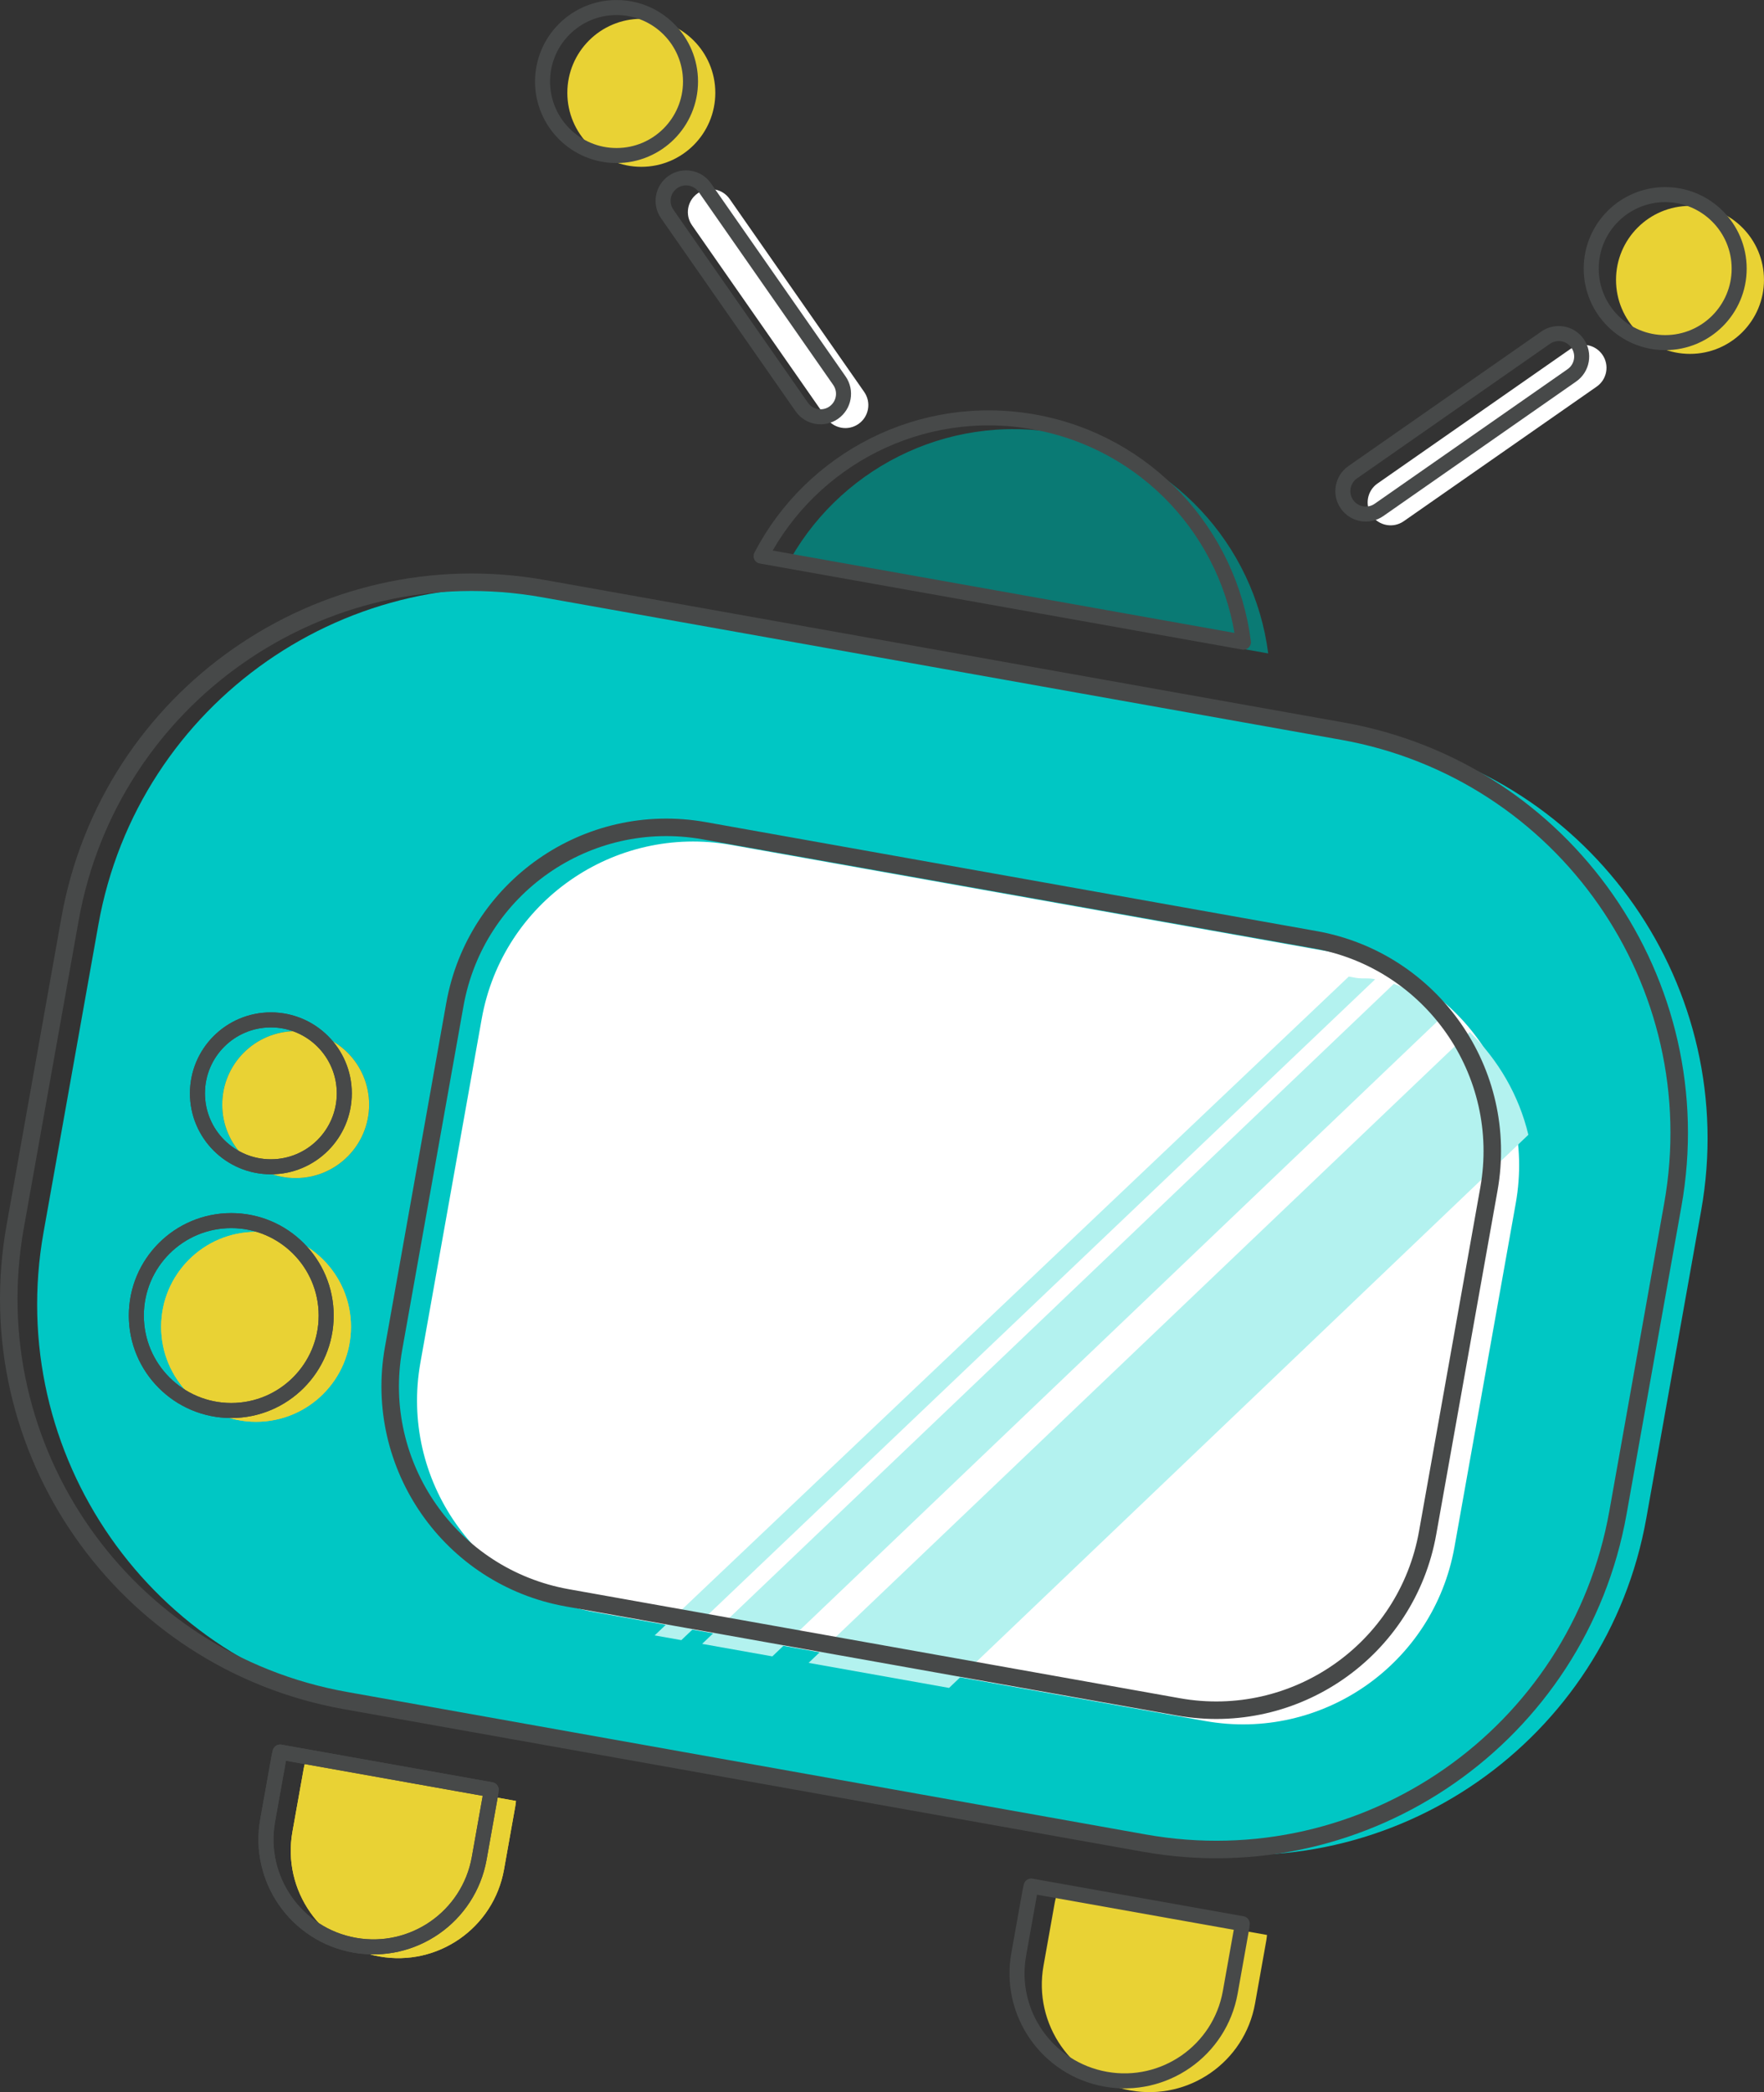 <?xml version="1.0" encoding="utf-8"?>
<!-- Generator: Adobe Illustrator 17.0.0, SVG Export Plug-In . SVG Version: 6.00 Build 0)  -->
<!DOCTYPE svg PUBLIC "-//W3C//DTD SVG 1.1//EN" "http://www.w3.org/Graphics/SVG/1.1/DTD/svg11.dtd">
<svg version="1.1" id="Layer_1" xmlns="http://www.w3.org/2000/svg" xmlns:xlink="http://www.w3.org/1999/xlink" x="0px" y="0px"
	 width="150.767px" height="178.761px" viewBox="0 0 150.767 178.761" enable-background="new 0 0 150.767 178.761"
	 xml:space="preserve">
<rect x="0" y="0" width="150.767" height="178.761" fill="#333333" stroke="none"/>
<g>
	<g>
		<g>
			<path fill="#00C7C4" d="M140.708,129.726c-3.384,18.974-21.51,31.612-40.483,28.229l-68.273-12.177
				c-18.975-3.383-31.613-21.508-28.23-40.482L8.41,78.999c3.384-18.974,21.51-31.611,40.484-28.227l68.273,12.175
				c18.975,3.385,31.614,21.509,28.23,40.483L140.708,129.726z"/>
			<path fill="#FFFFFF" d="M124.31,132.193c-1.781,9.987-11.32,16.639-21.307,14.857l-52.215-9.312
				c-9.986-1.782-16.638-11.32-14.857-21.307l5.241-29.383c1.78-9.986,11.32-16.638,21.306-14.856l52.215,9.312
				c9.987,1.781,16.639,11.32,14.857,21.307L124.31,132.193z"/>
			<circle fill="#E9D234" cx="21.885" cy="113.37" r="8.113"/>
			<circle fill="#0A7A74" cx="25.271" cy="94.384" r="6.276"/>
			<path fill="#E9D234" d="M90.252,162.114c-0.032,0.143-0.072,0.281-0.098,0.426l-0.967,5.425
				c-0.891,4.994,2.435,9.762,7.428,10.652c4.994,0.892,9.763-2.435,10.653-7.428l0.968-5.424c0.025-0.145,0.035-0.29,0.055-0.433
				L90.252,162.114z"/>
			<path fill="#E9D234" d="M26.062,150.665c-0.034,0.143-0.073,0.281-0.099,0.426l-0.969,5.424c-0.89,4.994,2.437,9.763,7.43,10.654
				c4.993,0.89,9.763-2.435,10.653-7.429l0.967-5.425c0.026-0.145,0.036-0.288,0.056-0.433L26.062,150.665z"/>
			<path fill="#0A7A74" d="M108.392,55.832c-1.177-9.263-8.232-17.094-17.911-18.82c-9.679-1.726-19.005,3.183-23.313,11.467
				L108.392,55.832z"/>
		</g>
		<g>
			<path fill="#B3F2EF" d="M125.621,88.18L69.11,142.082l12.005,2.141l49.512-47.262C129.822,93.589,128.066,90.586,125.621,88.18z"
				/>
			<path fill="#B3F2EF" d="M119.133,84.062L60.01,140.459l6.002,1.069l57.681-55.066C122.323,85.445,120.785,84.672,119.133,84.062z
				"/>
			<path fill="#B3F2EF" d="M115.91,83.556l-0.633-0.113l-59.324,56.292l2.28,0.406l59.3-56.465
				C117.016,83.536,116.448,83.651,115.91,83.556z"/>
		</g>
		<g>
			<circle fill="#E9D234" cx="54.813" cy="7.93" r="6.323"/>
			<path fill="#E9D234" d="M26.062,150.665c-0.034,0.143-0.073,0.281-0.099,0.426l-0.969,5.424c-0.89,4.994,2.437,9.763,7.43,10.654
				c4.993,0.89,9.763-2.435,10.653-7.429l0.967-5.425c0.026-0.145,0.036-0.288,0.056-0.433L26.062,150.665z"/>
			<g>
				<path fill="#FFFFFF" d="M71.908,36.546c-0.494-0.088-0.955-0.365-1.265-0.809l-11.498-16.49
					c-0.622-0.89-0.403-2.112,0.487-2.731c0.889-0.622,2.112-0.403,2.731,0.487l11.5,16.489c0.619,0.889,0.401,2.111-0.487,2.732
					C72.932,36.533,72.404,36.635,71.908,36.546z"/>
			</g>
			<g>
				<circle fill="#E9D234" cx="144.442" cy="23.915" r="6.323"/>
				<g>
					<path fill="#FFFFFF" d="M118.509,44.857c-0.494-0.089-0.956-0.366-1.267-0.81c-0.617-0.888-0.399-2.112,0.488-2.733
						l16.491-11.497c0.888-0.621,2.112-0.402,2.731,0.487c0.621,0.889,0.403,2.111-0.487,2.731l-16.488,11.499
						C119.531,44.845,119.003,44.945,118.509,44.857z"/>
				</g>
			</g>
		</g>
		<circle fill="#E9D234" cx="21.885" cy="113.37" r="8.113"/>
		<circle fill="#E9D234" cx="25.271" cy="94.384" r="6.276"/>
	</g>
	<g>
		<g>
			
				<path fill="none" stroke="#474949" stroke-width="1.496" stroke-linecap="round" stroke-linejoin="round" stroke-miterlimit="10" d="
				M138.283,129.253c-3.385,18.974-21.51,31.612-40.484,28.229l-68.273-12.178C10.55,141.92-2.088,123.796,1.296,104.822
				l4.69-26.297c3.384-18.974,21.509-31.612,40.483-28.227l68.274,12.175c18.975,3.384,31.612,21.509,28.229,40.483L138.283,129.253
				z"/>
			
				<path fill="none" stroke="#474949" stroke-width="1.496" stroke-linecap="round" stroke-linejoin="round" stroke-miterlimit="10" d="
				M122.016,130.983c-1.78,9.987-11.319,16.638-21.309,14.857l-52.212-9.313c-9.987-1.78-16.64-11.32-14.857-21.307l5.239-29.383
				c1.781-9.987,11.32-16.638,21.309-14.857l52.213,9.312c9.987,1.782,16.639,11.32,14.857,21.307L122.016,130.983z"/>
			
				<circle fill="none" stroke="#474949" stroke-width="1.284" stroke-linecap="round" stroke-linejoin="round" stroke-miterlimit="10" cx="19.765" cy="112.407" r="8.113"/>
			
				<circle fill="none" stroke="#474949" stroke-width="1.284" stroke-linecap="round" stroke-linejoin="round" stroke-miterlimit="10" cx="23.151" cy="93.42" r="6.276"/>
			
				<path fill="none" stroke="#474949" stroke-width="1.284" stroke-linecap="round" stroke-linejoin="round" stroke-miterlimit="10" d="
				M88.133,161.151c-0.031,0.143-0.072,0.282-0.098,0.425l-0.967,5.425c-0.891,4.993,2.435,9.762,7.428,10.654
				c4.994,0.891,9.763-2.436,10.653-7.429l0.968-5.426c0.025-0.145,0.035-0.287,0.055-0.433L88.133,161.151z"/>
			
				<path fill="none" stroke="#474949" stroke-width="1.284" stroke-linecap="round" stroke-linejoin="round" stroke-miterlimit="10" d="
				M23.942,149.703c-0.033,0.142-0.072,0.281-0.098,0.425l-0.969,5.425c-0.89,4.993,2.436,9.763,7.428,10.654
				c4.994,0.89,9.764-2.436,10.655-7.429l0.967-5.424c0.026-0.144,0.036-0.288,0.056-0.434L23.942,149.703z"/>
			
				<path fill="none" stroke="#474949" stroke-width="1.284" stroke-linecap="round" stroke-linejoin="round" stroke-miterlimit="10" d="
				M106.274,54.868c-1.178-9.262-8.234-17.093-17.912-18.819c-9.68-1.726-19.006,3.183-23.314,11.467L106.274,54.868z"/>
		</g>
		<g>
			
				<circle fill="none" stroke="#474949" stroke-width="1.284" stroke-linecap="round" stroke-linejoin="round" stroke-miterlimit="10" cx="52.694" cy="6.967" r="6.323"/>
			
				<path fill="none" stroke="#474949" stroke-width="1.284" stroke-linecap="round" stroke-linejoin="round" stroke-miterlimit="10" d="
				M23.942,149.703c-0.033,0.142-0.072,0.281-0.098,0.425l-0.969,5.425c-0.89,4.993,2.436,9.763,7.428,10.654
				c4.994,0.89,9.764-2.436,10.655-7.429l0.967-5.424c0.026-0.144,0.036-0.288,0.056-0.434L23.942,149.703z"/>
			<g>
				
					<path fill="none" stroke="#474949" stroke-width="1.284" stroke-linecap="round" stroke-linejoin="round" stroke-miterlimit="10" d="
					M69.788,35.583c-0.493-0.088-0.954-0.365-1.264-0.809L57.026,18.282c-0.621-0.888-0.402-2.111,0.488-2.731
					c0.889-0.62,2.112-0.401,2.73,0.488l11.499,16.489c0.619,0.889,0.401,2.112-0.487,2.733
					C70.812,35.57,70.283,35.671,69.788,35.583z"/>
			</g>
			<g>
				
					<circle fill="none" stroke="#474949" stroke-width="1.284" stroke-linecap="round" stroke-linejoin="round" stroke-miterlimit="10" cx="142.322" cy="22.952" r="6.323"/>
				<g>
					
						<path fill="none" stroke="#474949" stroke-width="1.284" stroke-linecap="round" stroke-linejoin="round" stroke-miterlimit="10" d="
						M116.39,43.894c-0.495-0.088-0.956-0.366-1.267-0.809c-0.617-0.89-0.399-2.112,0.488-2.734l16.49-11.497
						c0.889-0.621,2.112-0.402,2.731,0.487c0.62,0.888,0.402,2.112-0.487,2.731l-16.489,11.5
						C117.411,43.881,116.883,43.981,116.39,43.894z"/>
				</g>
			</g>
		</g>
		
			<circle fill="none" stroke="#474949" stroke-width="1.284" stroke-linecap="round" stroke-linejoin="round" stroke-miterlimit="10" cx="19.765" cy="112.407" r="8.113"/>
		
			<circle fill="none" stroke="#474949" stroke-width="1.284" stroke-linecap="round" stroke-linejoin="round" stroke-miterlimit="10" cx="23.151" cy="93.42" r="6.276"/>
	</g>
</g>
</svg>
